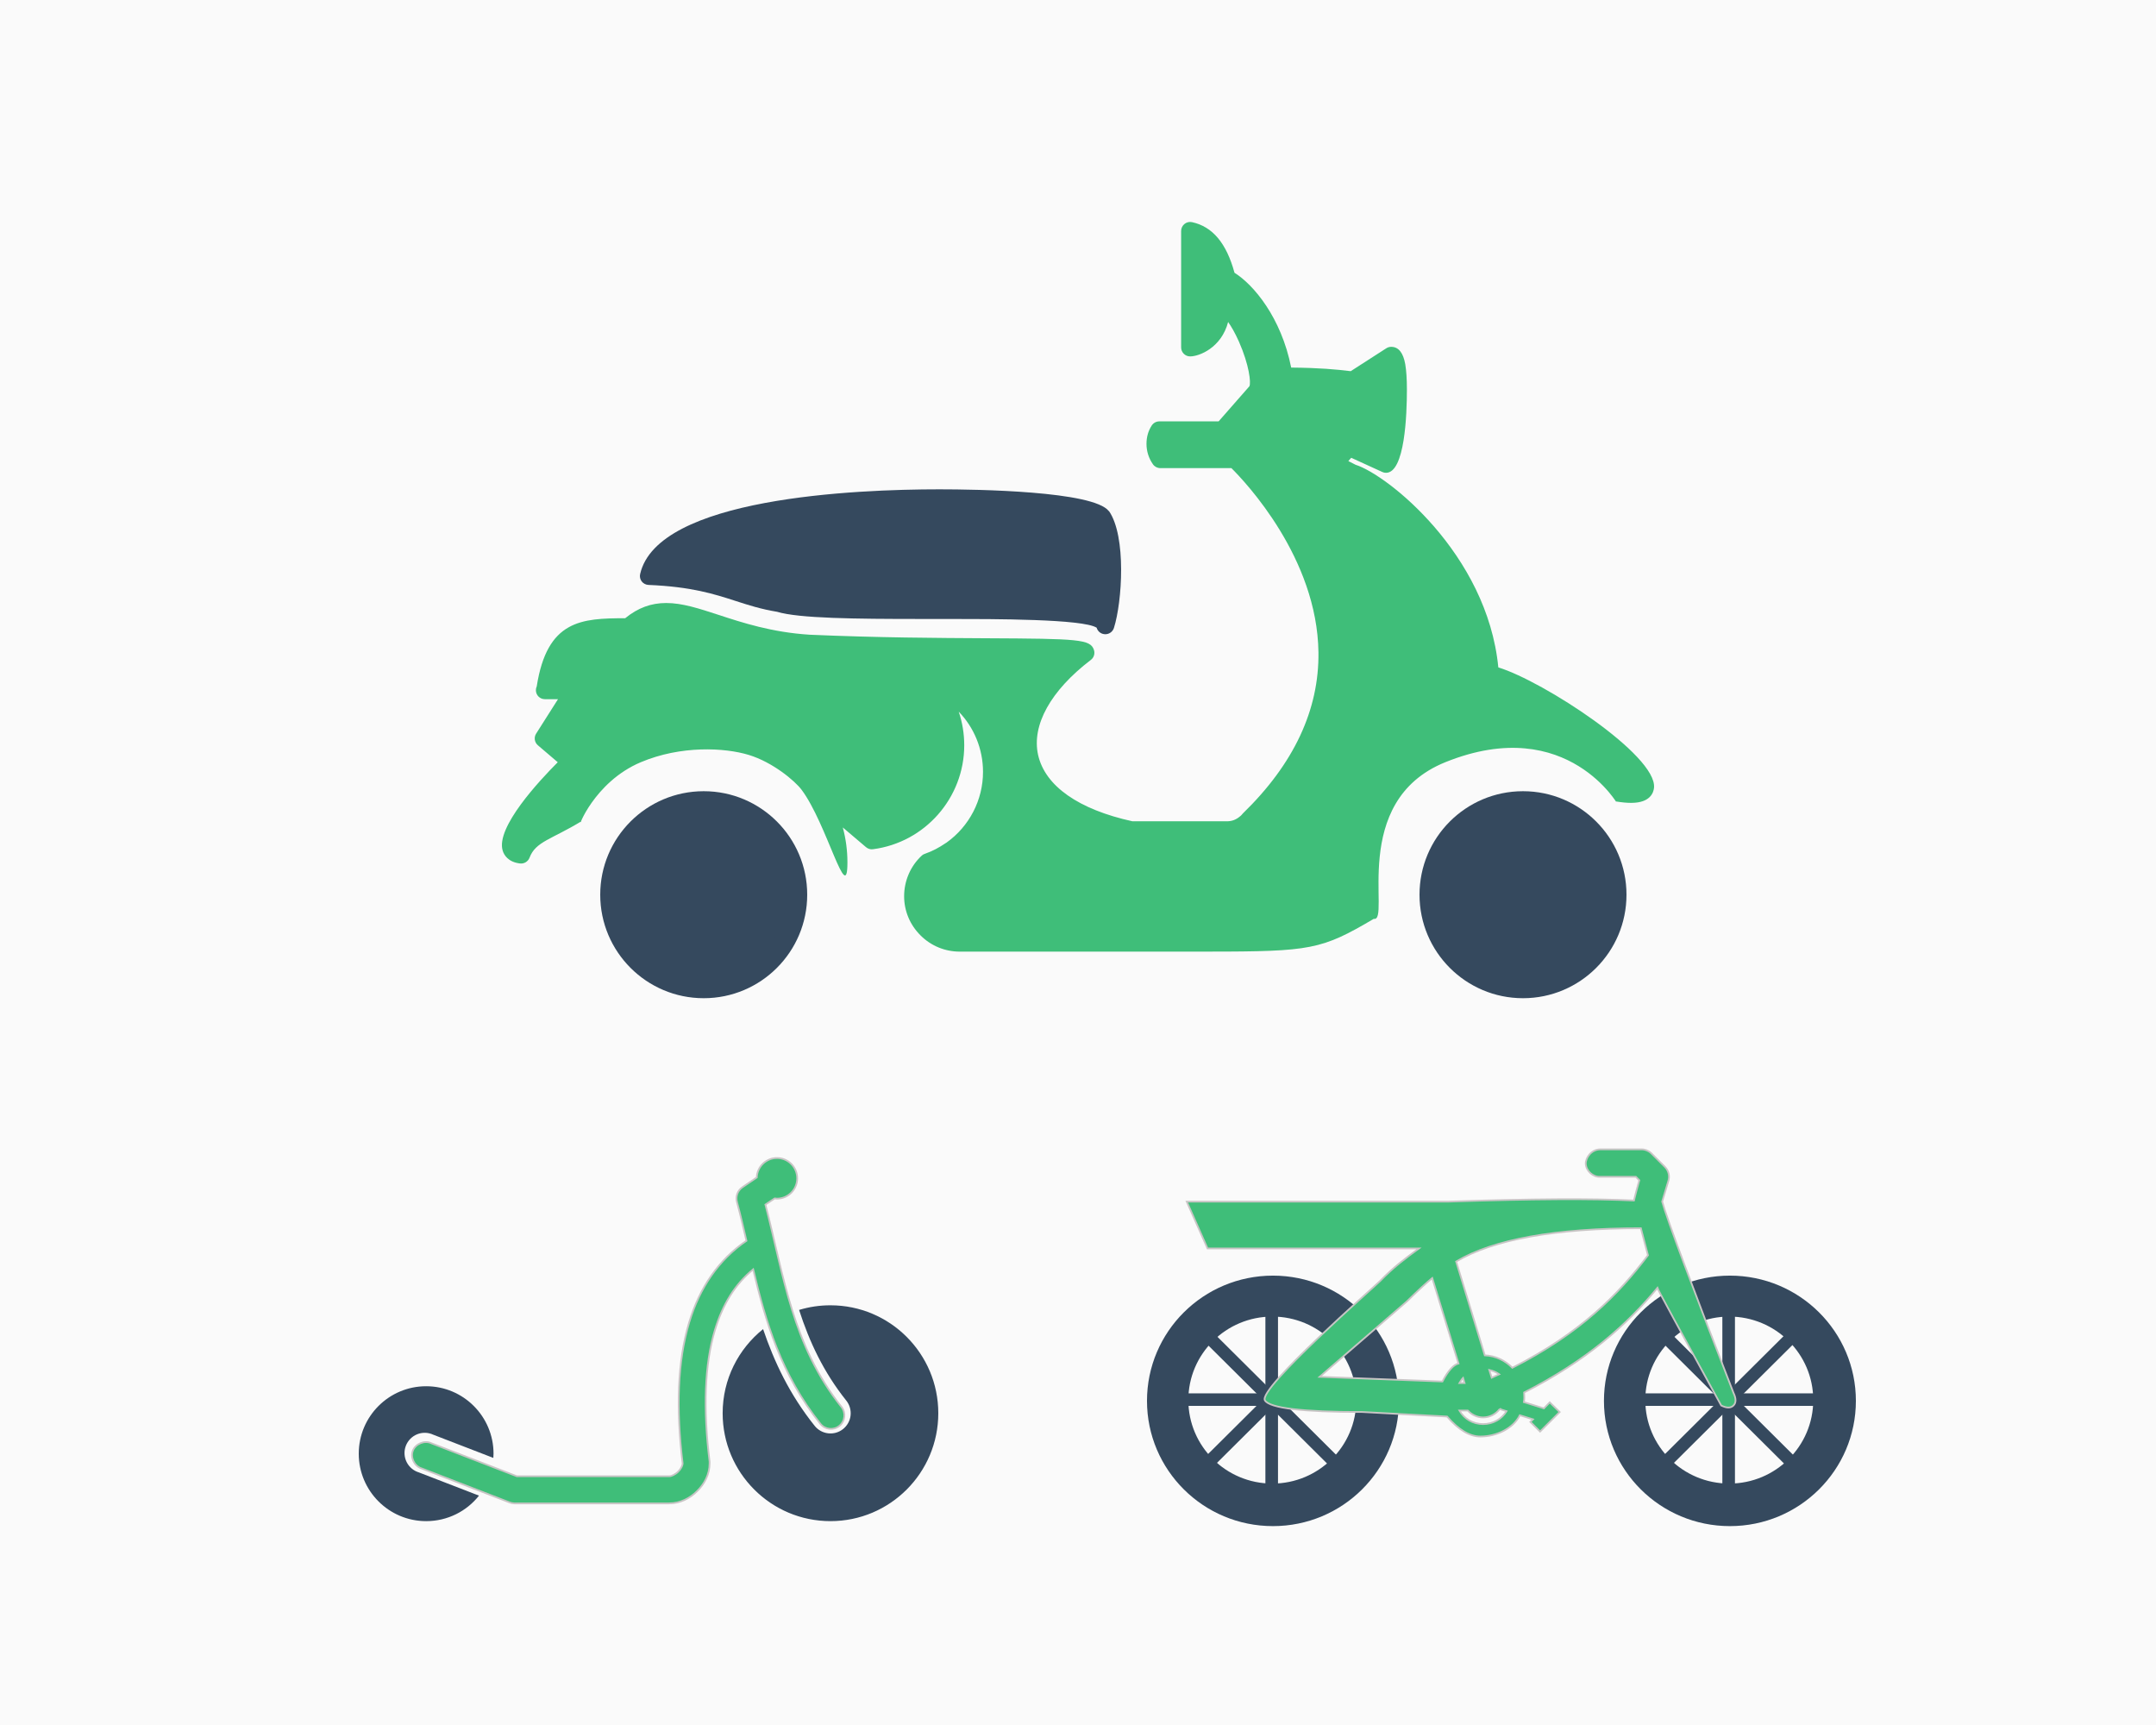 <?xml version="1.0" encoding="UTF-8"?>
<svg width="1250px" height="1000px" viewBox="0 0 1250 1000" version="1.1" xmlns="http://www.w3.org/2000/svg" xmlns:xlink="http://www.w3.org/1999/xlink">
    <!-- Generator: Sketch 55.1 (78136) - https://sketchapp.com -->
    <title>scooter</title>
    <desc>Created with Sketch.</desc>
    <g id="Offers" stroke="none" stroke-width="1" fill="none" fill-rule="evenodd">
        <g id="Artboard" transform="translate(-17, -1001)">
            <g id="scooter" transform="translate(17, 1001)">
                <rect id="Rectangle" fill="#FAFAFA" x="0" y="0" width="1250" height="1000"></rect>
                <g id="icon/miniscooter" transform="translate(208, 671)">
                    <g id="miniscooter">
                        <g>
                            <path d="M80.704,88.38 C74.737,106.816 66.617,124.321 53.355,140.926 C51.417,143.355 50.516,146.455 50.852,149.556 C51.203,152.641 52.76,155.467 55.186,157.422 C57.613,159.362 60.711,160.263 63.809,159.912 C66.892,159.576 69.73,158.018 71.669,155.589 C86.244,137.367 95.126,118.472 101.581,99.5 C115.866,110.972 125.023,128.507 125.023,148.257 C125.023,182.808 97.033,210.821 62.512,210.821 C27.99,210.821 0,182.808 0,148.257 C0,113.707 27.99,85.693 62.512,85.693 C68.846,85.692 74.935,86.623 80.704,88.38 Z M336,171.717 C336,193.315 318.51,210.82 296.93,210.82 C284.507,210.82 273.443,205.076 266.285,196.034 L301.081,182.593 C304.21,181.661 306.804,179.477 308.254,176.544 C309.704,173.627 309.872,170.22 308.712,167.181 C307.552,164.126 305.171,161.698 302.149,160.46 C299.127,159.238 295.739,159.33 292.779,160.72 L257.982,174.161 C257.937,173.352 257.86,172.542 257.86,171.717 C257.86,150.119 275.35,132.615 296.93,132.615 C318.51,132.615 336,150.119 336,171.717 Z" id="Fill-1" fill="#35495E" transform="translate(168, 148.257) scale(-1, 1) translate(-168, -148.257) "></path>
                            <path d="M69.977,0.317 C76.296,0.317 81.455,5.315 81.699,11.603 L90.002,17.246 C92.78,19.116 94.062,22.582 93.176,25.833 C91.162,33.239 89.437,40.738 87.682,48.282 C103.738,59.231 114.834,75.439 120.893,95.632 C127.639,118.097 128.54,145.452 124.678,177.331 L124.678,177.454 C124.709,178.481 125.564,180.459 127.242,182.115 C128.952,183.802 131.195,184.814 132.493,184.814 L220.772,184.814 L270.347,165.677 C274.224,163.791 279.535,165.938 281.092,169.971 C282.648,174.004 280.1,179.049 275.964,180.275 L225.17,199.903 C224.285,200.287 223.323,200.486 222.362,200.517 L132.496,200.517 C125.979,200.517 120.408,197.511 116.257,193.402 C112.106,189.292 109.053,183.818 109.053,177.331 C109.037,177.009 109.037,176.672 109.053,176.35 C112.868,145.451 111.892,119.782 106,100.17 C101.421,84.943 94.172,73.366 83.778,64.84 C76.59,95.095 67.706,125.655 44.828,154.39 C42.126,157.779 37.212,158.331 33.839,155.617 C30.466,152.903 29.916,147.965 32.618,144.576 C61.052,108.878 65.875,69.225 76.695,27.3 L71.323,23.743 C70.865,23.804 70.453,23.865 69.979,23.865 C63.508,23.865 58.258,18.59 58.258,12.089 C58.258,5.587 63.508,0.312 69.979,0.312 L69.977,0.317 Z" id="Path" stroke="#C8C5C5" fill="#3FBE79" transform="translate(156.228, 100.414) scale(-1, 1) translate(-156.228, -100.414) "></path>
                        </g>
                    </g>
                </g>
                <g id="icon/pedelec" transform="translate(665, 666)">
                    <g id="pedelec">
                        <g id="Group-9" transform="translate(0, 73.493)" fill="#35495E">
                            <path d="M73.034,145.213 C32.698,145.213 0,112.706 0,72.606 C0,32.507 32.698,0 73.034,0 C113.369,0 146.068,32.507 146.068,72.606 C146.068,112.706 113.369,145.213 73.034,145.213 Z M72.659,120.552 C99.55,120.552 121.348,98.881 121.348,72.148 C121.348,45.415 99.55,23.743 72.659,23.743 C45.769,23.743 23.97,45.415 23.97,72.148 C23.97,98.881 45.769,120.552 72.659,120.552 Z" id="Combined-Shape"></path>
                            <rect id="Rectangle" x="16.067" y="68.25" width="112.472" height="7.261"></rect>
                            <rect id="Rectangle" transform="translate(72.303, 71.88) scale(-1, -1) rotate(90) translate(-72.303, -71.88) " x="16.396" y="68.229" width="111.814" height="7.303"></rect>
                            <polygon id="Rectangle" transform="translate(72.303, 71.88) scale(-1, -1) rotate(45) translate(-72.303, -71.88) " points="16.243 68.404 128.386 68.075 128.364 75.357 16.221 75.686"></polygon>
                            <polygon id="Rectangle" transform="translate(72.303, 71.88) scale(-1, -1) rotate(135) translate(-72.303, -71.88) " points="16.221 68.075 128.364 68.404 128.386 75.686 16.243 75.357"></polygon>
                        </g>
                        <g id="Group-9" transform="translate(264.932, 73.493)" fill="#35495E">
                            <path d="M73.034,145.213 C32.698,145.213 0,112.706 0,72.606 C0,32.507 32.698,0 73.034,0 C113.369,0 146.068,32.507 146.068,72.606 C146.068,112.706 113.369,145.213 73.034,145.213 Z M72.659,120.552 C99.55,120.552 121.348,98.881 121.348,72.148 C121.348,45.415 99.55,23.743 72.659,23.743 C45.769,23.743 23.97,45.415 23.97,72.148 C23.97,98.881 45.769,120.552 72.659,120.552 Z" id="Combined-Shape"></path>
                            <rect id="Rectangle" x="16.067" y="68.25" width="112.472" height="7.261"></rect>
                            <polygon id="Rectangle" transform="translate(72.303, 71.88) scale(-1, -1) rotate(90) translate(-72.303, -71.88) " points="16.396 68.229 128.21 68.229 128.21 75.532 16.396 75.532"></polygon>
                            <polygon id="Rectangle" transform="translate(72.303, 71.88) scale(-1, -1) rotate(45) translate(-72.303, -71.88) " points="16.243 68.404 128.386 68.075 128.364 75.357 16.221 75.686"></polygon>
                            <polygon id="Rectangle" transform="translate(72.303, 71.88) scale(-1, -1) rotate(135) translate(-72.303, -71.88) " points="16.221 68.075 128.364 68.404 128.386 75.686 16.243 75.357"></polygon>
                        </g>
                        <path d="M262.741,16.213 L283.455,16.213 L285.445,18.211 C284.33,22.031 283.216,26.264 282.324,29.957 C258.612,28.763 222.867,28.973 175.089,30.588 L23.063,30.588 L35.101,57.738 L157.674,57.738 C149.841,63.429 142.68,68.806 135.245,76.526 C132.328,79.553 63.985,139.161 68.387,145.856 C71.321,150.32 90.143,152.551 124.852,152.551 L173.98,155.183 C180.666,162.901 187.097,166.759 193.272,166.759 C202.536,166.759 212.222,162.205 216.171,154.438 L223.781,156.8 L222.285,158.29 L227.905,163.885 L239.257,152.551 L233.509,146.956 L230.134,150.443 L218.527,146.829 C218.878,144.895 218.718,143.056 218.655,141.233 C255.433,122.481 278.631,101.524 295.92,80.614 C296.302,81.84 308.632,104.558 332.909,148.767 C336.098,150.366 338.476,150.366 340.043,148.767 C341.61,147.169 341.61,144.743 340.043,141.489 C315.383,77.985 301.599,41.018 298.69,30.588 L302.193,18.842 C303.212,16.021 302.464,12.629 300.314,10.504 L292.322,2.531 C290.841,1.104 288.771,0.28 286.702,0.296 L262.74,0.296 C257.741,0.344 254.334,4.972 254.382,8.634 C254.574,12.789 258.57,16.404 262.741,16.213 Z M290.46,61.692 C273.36,84.344 251.628,106.647 211.825,126.921 C207.701,122.72 202.113,119.962 195.84,119.709 L179.234,65.306 C200.961,52.445 236.661,46.015 286.335,46.015 C288.14,52.958 289.515,58.183 290.46,61.692 Z M180.602,124.433 C177.668,125.168 174.559,128.647 171.275,134.872 L100.103,132.153 L150.655,88.464 C157.161,82.081 162.07,77.558 165.382,74.894 L180.602,124.433 Z M198.468,128.19 C200.554,128.665 202.528,129.474 204.216,130.679 C202.783,131.36 201.318,131.994 199.854,132.676 L198.468,128.19 Z M183.248,132.803 L184.123,135.783 L181.13,135.783 C181.751,134.705 182.404,133.69 183.248,132.803 Z M204.466,150.842 L208.463,152.094 C205.661,156.644 200.661,159.56 194.85,159.56 C188.912,159.56 183.88,156.453 181.126,151.714 L185.998,151.714 C188.195,154.091 191.363,155.692 194.866,155.692 C198.783,155.692 202.285,153.727 204.483,150.842 L204.466,150.842 Z" id="Fill-1" stroke="#C8C5C5" fill="#3FBE79"></path>
                    </g>
                </g>
                <g id="icon/scooter" transform="translate(291, 128)">
                    <g id="scooter" transform="translate(334, 225.5) scale(-1, 1) translate(-334, -225.5) ">
                        <path d="M635.628,313.872 L647.145,304.047 C649.12,302.372 649.567,299.469 648.151,297.273 L635.479,277.323 L642.896,277.323 L643.082,277.323 C645.989,277.323 648.3,275.016 648.3,272.113 C648.3,271.331 648.151,270.587 647.816,269.917 C641.778,231.358 621.837,230.428 596.53,230.391 C589.187,224.398 581.584,221.57 572.75,221.57 C563.395,221.57 553.667,224.771 542.374,228.455 C528.621,232.959 511.513,238.579 489.522,239.956 C450.611,241.668 415.389,241.854 387.103,242.003 C333.655,242.263 326.76,242.561 324.747,248.814 C324.076,250.935 324.784,253.206 326.536,254.545 C349.831,272.299 360.976,292.397 357.136,309.629 C353.111,327.643 333.692,341.265 302.421,348.114 L247.631,348.114 C244.799,348.114 242.264,347.183 239.842,345.062 C239.543,344.876 239.245,344.541 238.425,343.573 C208.906,314.914 194.147,283.501 194.593,250.116 C195.301,195.479 236.785,151.596 245.059,143.374 L286.282,143.374 C287.959,143.374 289.562,142.555 290.531,141.178 C292.991,137.679 294.295,133.585 294.295,129.305 C294.295,125.397 293.289,121.824 291.276,118.697 C290.307,117.208 288.667,116.278 286.878,116.278 L252.476,116.278 L234.623,95.919 C233.616,93.872 234.772,83.488 240.661,70.127 C242.972,64.916 245.171,61.194 246.96,58.664 C250.873,73.663 263.769,78.614 268.987,78.614 C271.857,78.614 274.205,76.269 274.205,73.403 L274.205,5.888 C274.205,4.325 273.497,2.836 272.267,1.831 C271.037,0.826 269.435,0.454 267.869,0.789 C256.017,3.357 247.929,12.959 243.27,30.117 C232.275,37.003 216.211,55.91 210.397,85.089 C193.885,85.238 184.418,86.132 175.883,87.174 L155.234,73.887 C154.377,73.329 153.408,73.068 152.401,73.068 C148.19,73.068 145.469,76.418 144.276,83.08 C143.643,86.765 143.307,91.715 143.307,97.856 C143.307,112.371 144.5,146.092 155.42,146.092 C156.166,146.092 156.911,145.943 157.582,145.608 L175.584,137.383 L177.261,139.281 L173.049,141.439 C154.936,147.097 96.754,192.913 90.306,258.901 C64.216,266.903 -1.718,309.817 0.034,328.649 C0.295,331.292 2.047,337.433 13.266,337.433 C15.763,337.433 18.67,337.172 22.062,336.614 C19.488,341.615 49.146,284.763 121.072,313.873 C177.261,336.614 152.401,406.82 162.502,404.65 C164.401,405.768 166.205,406.82 167.933,407.811 C195.597,423.669 203.673,423.669 270.293,423.669 L402.529,423.669 C411.139,423.669 419.264,420.319 425.339,414.215 C431.452,408.112 434.806,400.072 434.806,391.549 C434.806,382.579 431.079,373.981 424.557,367.989 C423.96,367.431 423.178,367.022 422.358,366.798 C418.407,365.421 414.605,363.411 410.729,360.769 C410.579,360.657 410.393,360.545 410.244,360.471 C396.976,351.017 389.073,335.72 389.073,319.493 C389.073,306.132 394.291,293.7 403.162,284.544 C401.038,290.759 399.957,297.385 399.957,304.047 C399.957,334.492 422.693,360.397 452.883,364.304 C454.337,364.527 455.827,364.044 456.946,363.076 L470.363,351.687 C468.574,358.275 467.679,365.085 467.679,371.971 C467.679,398.146 479.66,349.255 494.297,329.79 C498.133,324.69 510.939,313.872 524.898,309.629 C538.856,305.385 564.219,304.047 587.504,313.873 C614.846,325.412 624.441,353.334 621.94,348.114 C639.234,358.647 648.484,359.838 651.988,369.218 C652.845,371.451 655.119,372.828 657.467,372.567 C664.437,371.748 666.785,367.617 667.531,365.198 C671.78,351.724 646.062,324.331 635.626,313.873 L635.628,313.872 Z" id="Fill-1" fill="#3FBE79"></path>
                        <path d="M414.376,155.669 C392.905,155.669 325.026,156.635 316.116,168.306 L316.041,168.269 C305.865,182.951 308.4,221.011 313.171,236.027 C313.879,238.22 315.892,239.669 318.166,239.669 C318.427,239.669 318.688,239.632 318.986,239.595 C321.036,239.297 322.639,237.811 323.198,235.878 C331.101,230.823 382.243,230.823 410.014,230.823 L425.147,230.823 C463.206,230.823 495.822,230.489 508.459,226.66 C517.741,225.136 524.935,222.832 532.502,220.379 C545.064,216.327 558.073,212.127 583.048,211.087 C584.576,211.012 586.03,210.269 586.962,209.043 C587.857,207.853 588.229,206.255 587.857,204.768 C577.758,160.465 463.177,155.669 414.376,155.669 Z" id="Fill-2" fill="#35495E"></path>
                        <circle id="Oval" fill="#35495E" cx="76" cy="390.669" r="60"></circle>
                        <circle id="Oval" fill="#35495E" cx="551" cy="390.669" r="60"></circle>
                        <circle id="Oval" fill="#35495E" cx="550" cy="391" r="47"></circle>
                    </g>
                </g>
            </g>
        </g>
    </g>
</svg>